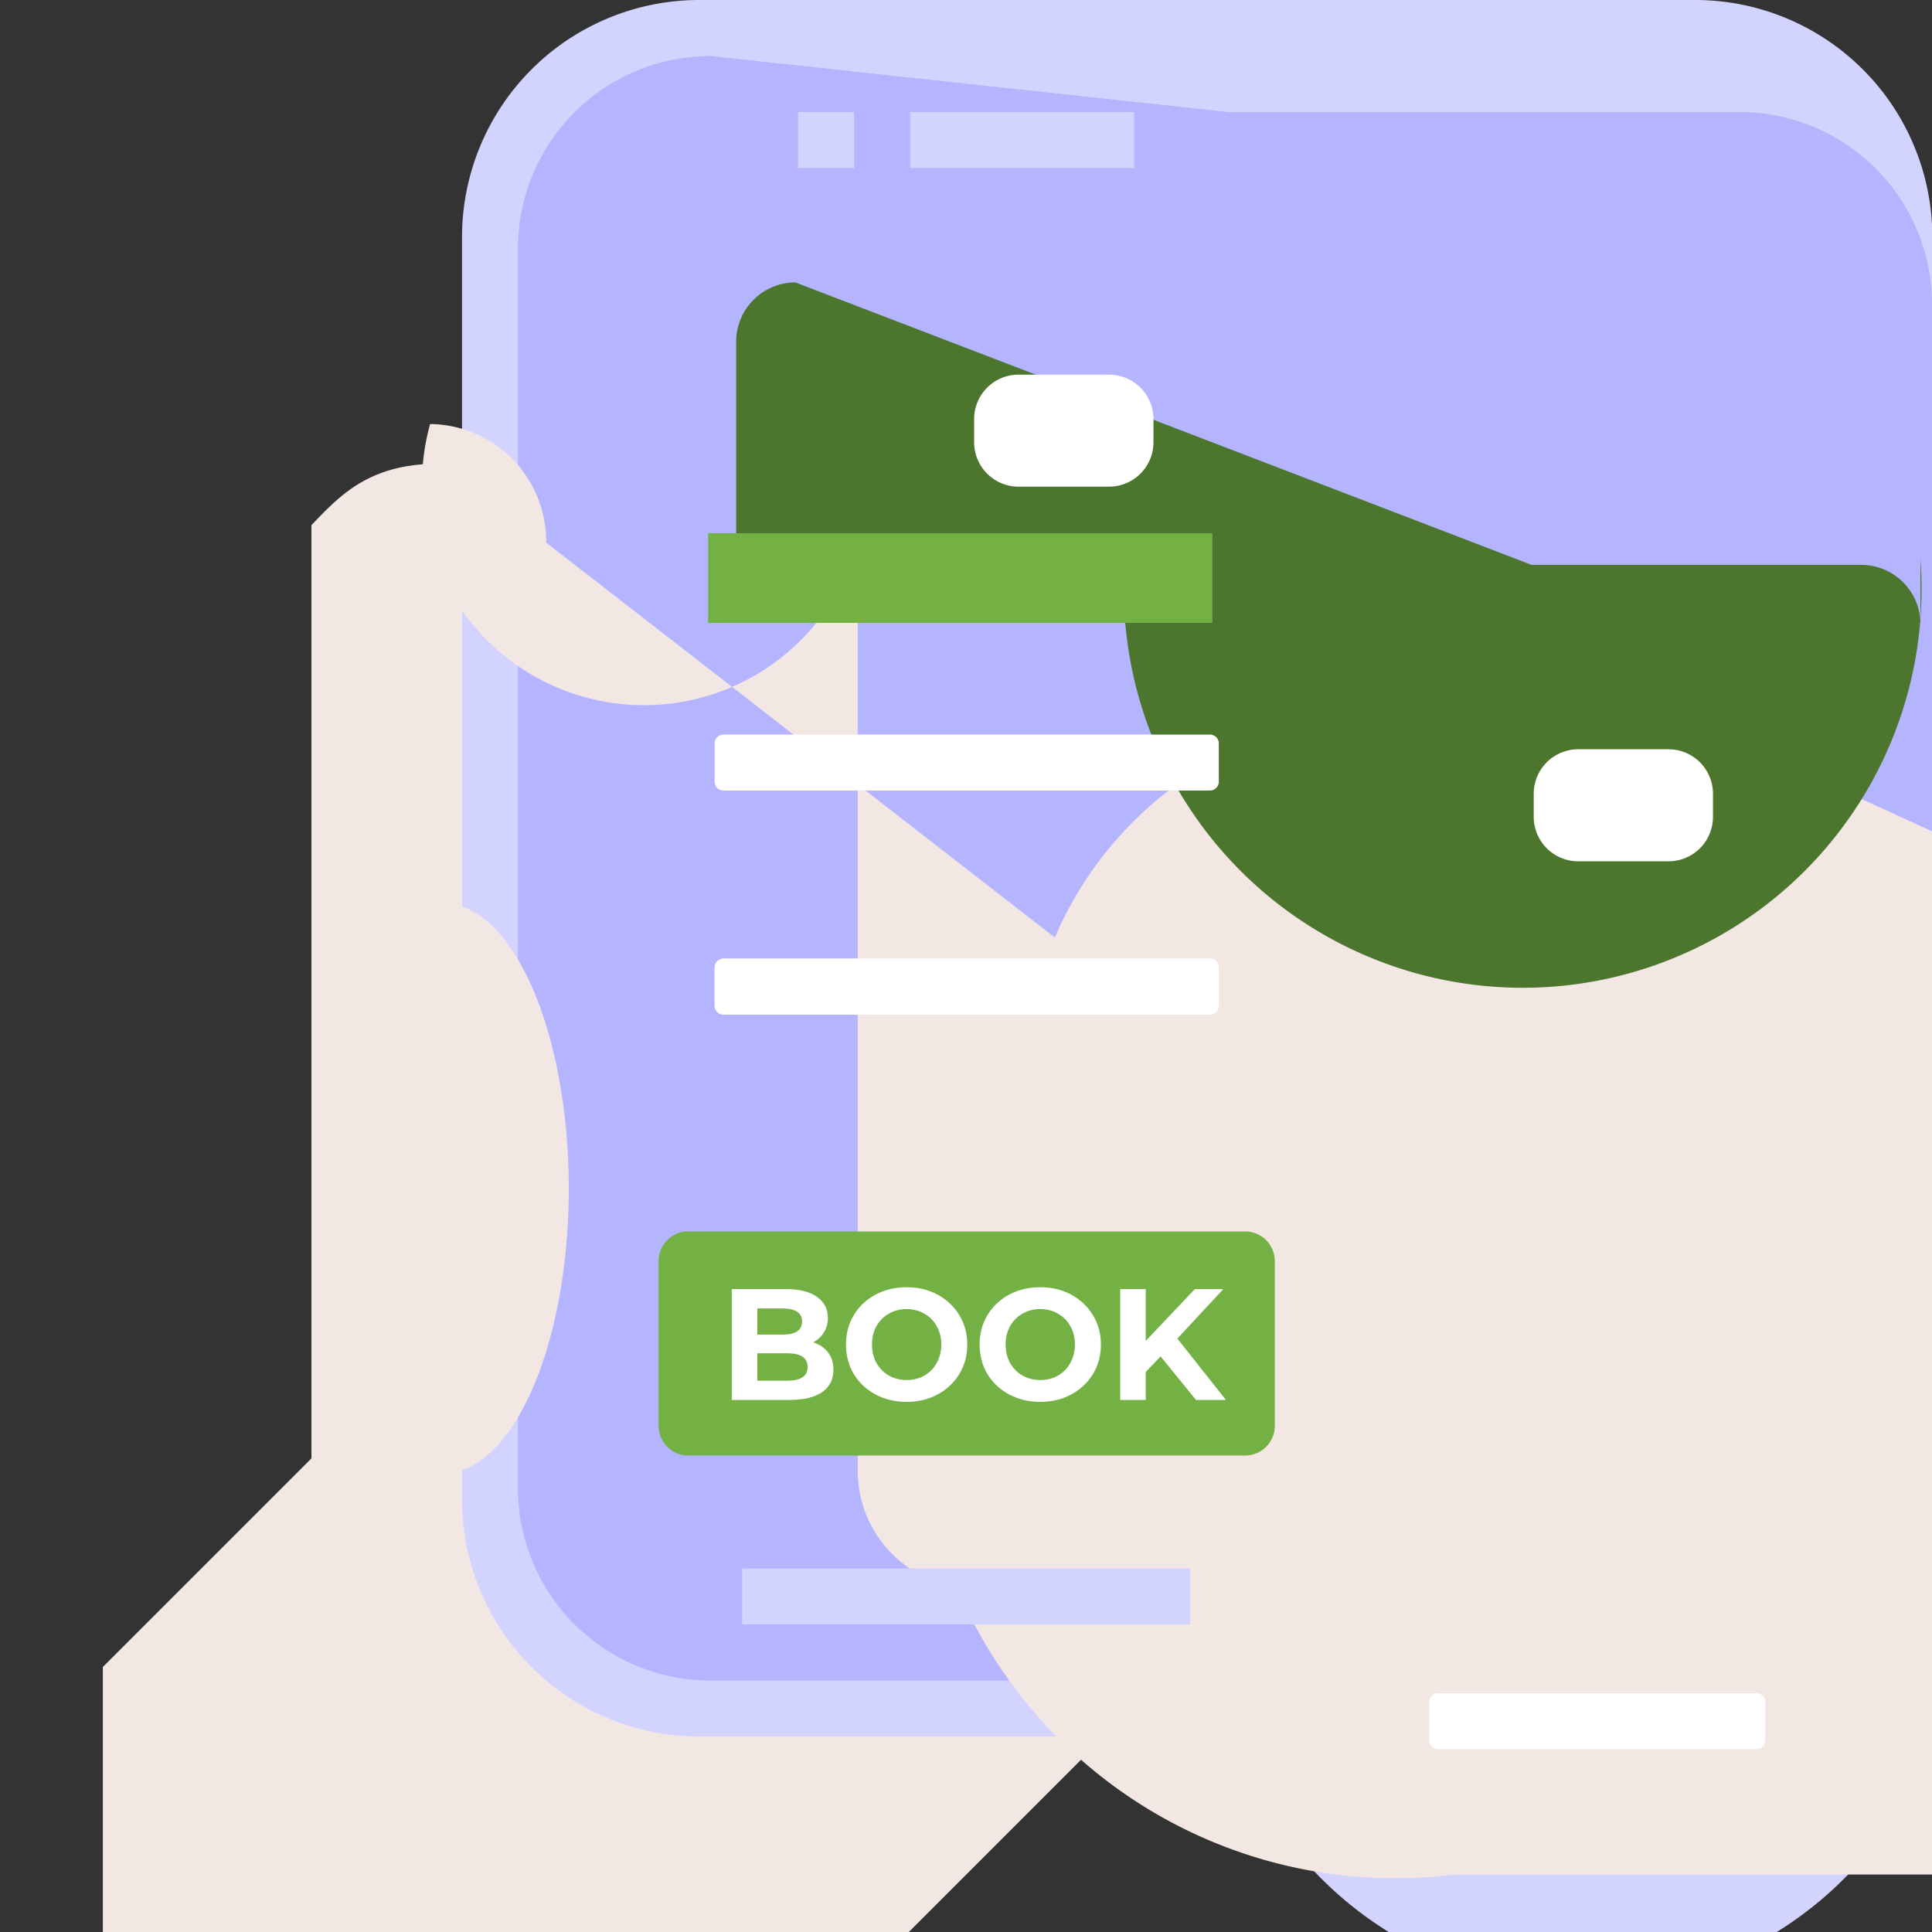 <?xml version="1.0" encoding="UTF-8" standalone="no"?>
<!-- Created with Inkscape (http://www.inkscape.org/) -->

<svg
   width="651.78"
   height="651.78"
   viewBox="0 0 172.45 172.45"
   version="1.1"
   id="svg10936"
   sodipodi:docname="ikonkasystemrezerwacji_nowekolory.svg"
   inkscape:version="1.1 (c68e22c387, 2021-05-23)"
   xmlns:inkscape="http://www.inkscape.org/namespaces/inkscape"
   xmlns:sodipodi="http://sodipodi.sourceforge.net/DTD/sodipodi-0.dtd"
   xmlns="http://www.w3.org/2000/svg"
   xmlns:svg="http://www.w3.org/2000/svg">
  <rect x="0" y="0" width="172.45" height="172.45" fill="#333333" stroke="none"/>
  <sodipodi:namedview
     id="namedview34"
     pagecolor="#ffffff"
     bordercolor="#666666"
     borderopacity="1.0"
     inkscape:pageshadow="2"
     inkscape:pageopacity="0.0"
     inkscape:pagecheckerboard="0"
     showgrid="false"
     inkscape:zoom="0.29597037"
     inkscape:cx="353.07588"
     inkscape:cy="-18.582941"
     inkscape:window-width="1335"
     inkscape:window-height="1081"
     inkscape:window-x="2760"
     inkscape:window-y="211"
     inkscape:window-maximized="0"
     inkscape:current-layer="svg10936"
     units="px" />
  <defs
     id="defs10933">
    <rect
       x="130.871"
       y="20.238"
       width="97.141"
       height="143.013"
       id="rect323232-74-3-8-6-7-7-3-7-6" />
  </defs>
  <g
     id="layer1"
     transform="matrix(10,0,0,10,6.203869e-5,0)">
    <path
       style="fill:#f3e7e4;fill-opacity:1;stroke:none;stroke-width:0.265px;stroke-linecap:butt;stroke-linejoin:miter;stroke-opacity:1"
       d="m 2.78,4.687 c 0,0 0,8.33 0,8.33 0,0 -1.862,1.862 -1.862,1.862 0,0 0,2.366 0,2.366 0,0 7.194,0 7.194,0 0,0 1.767,-1.767 1.767,-1.767 0,0 0,-9.119 0,-9.119 C 7.86,5.438 5.841,4.516 4.657,4.237 3.473,3.958 3.127,4.323 2.78,4.687 Z"
       id="path898-7-6-3-9-8-9-1-4-0" />
    <path
       style="fill:#d3d3ff;fill-opacity:1;fill-rule:evenodd;stroke:none;stroke-width:0.94;stroke-linecap:round"
       id="rect3388-8-5-4-4-7-7-33-6-6"
       width="9"
       height="15.5"
       x="4.124"
       y="0"
       d="m 6.24,0 h 4.767 a 2.117,2.117 45 0 1 2.117,2.117 V 13.383 A 2.117,2.117 135 0 1 11.007,15.5 H 6.24 A 2.117,2.117 45 0 1 4.124,13.383 V 2.117 A 2.117,2.117 135 0 1 6.24,0 Z" />
    <path
       style="fill:#b4b4ff;fill-opacity:1;fill-rule:evenodd;stroke:none;stroke-width:0.94;stroke-linecap:round"
       id="rect3388-8-5-4-4-7-7-3-5-3-9"
       width="8"
       height="14.5"
       x="4.623"
       y="0.5"
       d="m 6.343,0.5 h 4.56 a 1.72,1.72 45 0 1 1.72,1.72 V 13.281 a 1.72,1.72 135 0 1 -1.72,1.72 H 6.343 A 1.72,1.72 45 0 1 4.623,13.281 V 2.22 A 1.72,1.72 135 0 1 6.343,0.5 Z" />
    <path
       style="fill:#f3e7e4;fill-opacity:1;fill-rule:evenodd;stroke:none;stroke-width:0.94;stroke-linecap:round;stroke-opacity:1"
       id="rect4697-3-9-9-4-6-2-03-8-7-4"
       width="6.606"
       height="2.094"
       x="3.785"
       y="-4.875"
       transform="rotate(90)"
       d="m 4.843,-4.875 h 4.49 a 1.058,1.058 45 0 1 1.058,1.058 1.047,1.047 135.608 0 1 -1.058,1.036 H 4.843 A 1.058,1.058 45 0 1 3.785,-3.839 1.047,1.047 135.608 0 1 4.843,-4.875 Z" />
    <ellipse
       style="fill:#f3e7e4;fill-opacity:1;fill-rule:evenodd;stroke:none;stroke-width:1.242;stroke-linecap:round;stroke-opacity:1"
       id="path3284-2-8-8-1-9-8-5-9-8"
       cx="3.951"
       cy="10.608"
       rx="1.126"
       ry="2.547" />
    <path
       style="fill:#f3e7e4;fill-opacity:1;fill-rule:evenodd;stroke:none;stroke-width:0.94;stroke-linecap:round;stroke-opacity:1"
       id="rect4697-6-6-0-5-7-31-9-4-2-9-1-2-7-9"
       width="3"
       height="2"
       x="11.924"
       y="9.266"
       d="m 12.982,9.266 h 0.883 a 1.058,1.058 45 0 1 1.058,1.058 1.002,1.002 138.338 0 1 -1.058,0.942 h -0.883 a 1.058,1.058 45 0 1 -1.058,-1.058 1.002,1.002 138.338 0 1 1.058,-0.942 z" />
    <path
       style="fill:#f3e7e4;fill-opacity:1;fill-rule:evenodd;stroke:none;stroke-width:0.94;stroke-linecap:round;stroke-opacity:1"
       id="rect4697-6-6-0-5-7-7-6-5-7-9-0-6-8-0-0"
       width="3"
       height="2"
       x="11.924"
       y="7.366"
       d="m 12.982,7.366 h 0.883 a 1.058,1.058 45 0 1 1.058,1.058 1.002,1.002 138.338 0 1 -1.058,0.942 H 12.982 A 1.058,1.058 45 0 1 11.924,8.308 1.002,1.002 138.338 0 1 12.982,7.366 Z" />
    <path
       style="fill:#f3e7e4;fill-opacity:1;fill-rule:evenodd;stroke:none;stroke-width:0.94;stroke-linecap:round;stroke-opacity:1"
       id="rect4697-6-6-0-5-7-3-4-3-9-9-5-9-4-5-9"
       width="3"
       height="2"
       x="11.924"
       y="5.466"
       d="m 12.982,5.466 h 0.883 a 1.058,1.058 45 0 1 1.058,1.058 1.002,1.002 138.338 0 1 -1.058,0.942 H 12.982 A 1.058,1.058 45 0 1 11.924,6.408 1.002,1.002 138.338 0 1 12.982,5.466 Z" />
    <path
       style="fill:#73b144;fill-opacity:1;fill-rule:evenodd;stroke:none;stroke-width:1.983;stroke-linecap:round;stroke-opacity:1"
       id="rect7080-9-7-5-6-2-1-92-9-6-7"
       width="5.5"
       height="2"
       x="5.879"
       y="10.992"
       d="M 6.144,10.992 H 11.114 a 0.265,0.265 45 0 1 0.265,0.265 v 1.471 A 0.265,0.265 135 0 1 11.114,12.992 H 6.144 A 0.265,0.265 45 0 1 5.879,12.727 v -1.471 a 0.265,0.265 135 0 1 0.265,-0.265 z" />
    <g
       aria-label="BOOK"
       transform="matrix(0.265,0,0,0.265,-28.266,5.834)"
       id="text323230-4-2-2-2-9-1-5-2-5"
       style="font-weight:bold;font-size:5.333px;line-height:1.25;font-family:Montserrat;-inkscape-font-specification:'Montserrat, Bold';letter-spacing:0px;word-spacing:0px;white-space:pre;shape-inside:url(#rect323232-74-3-8-6-7-7-3-7-6)">
      <path
         d="m 134.055,23.199 q 0.32,0.101 0.501,0.341 0.181,0.235 0.181,0.581 0,0.491 -0.384,0.757 -0.379,0.261 -1.109,0.261 h -1.931 v -3.733 h 1.824 q 0.683,0 1.045,0.261 0.368,0.261 0.368,0.709 0,0.272 -0.133,0.485 -0.128,0.213 -0.363,0.336 z m -1.883,-1.141 v 0.88 h 0.859 q 0.32,0 0.485,-0.112 0.165,-0.112 0.165,-0.331 0,-0.219 -0.165,-0.325 -0.165,-0.112 -0.485,-0.112 z m 1.008,2.432 q 0.341,0 0.512,-0.112 0.176,-0.112 0.176,-0.347 0,-0.464 -0.688,-0.464 h -1.008 v 0.923 z"
         style="fill:#ffffff"
         id="path851" />
      <path
         d="m 137.202,25.204 q -0.581,0 -1.051,-0.251 -0.464,-0.251 -0.731,-0.688 -0.261,-0.443 -0.261,-0.992 0,-0.549 0.261,-0.987 0.267,-0.443 0.731,-0.693 0.469,-0.251 1.051,-0.251 0.581,0 1.045,0.251 0.464,0.251 0.731,0.693 0.267,0.437 0.267,0.987 0,0.549 -0.267,0.992 -0.267,0.437 -0.731,0.688 -0.464,0.251 -1.045,0.251 z m 0,-0.736 q 0.331,0 0.597,-0.149 0.267,-0.155 0.416,-0.427 0.155,-0.272 0.155,-0.619 0,-0.347 -0.155,-0.619 -0.149,-0.272 -0.416,-0.421 -0.267,-0.155 -0.597,-0.155 -0.331,0 -0.597,0.155 -0.267,0.149 -0.421,0.421 -0.149,0.272 -0.149,0.619 0,0.347 0.149,0.619 0.155,0.272 0.421,0.427 0.267,0.149 0.597,0.149 z"
         style="fill:#ffffff"
         id="path853" />
      <path
         d="m 141.703,25.204 q -0.581,0 -1.051,-0.251 -0.464,-0.251 -0.731,-0.688 -0.261,-0.443 -0.261,-0.992 0,-0.549 0.261,-0.987 0.267,-0.443 0.731,-0.693 0.469,-0.251 1.051,-0.251 0.581,0 1.045,0.251 0.464,0.251 0.731,0.693 0.267,0.437 0.267,0.987 0,0.549 -0.267,0.992 -0.267,0.437 -0.731,0.688 -0.464,0.251 -1.045,0.251 z m 0,-0.736 q 0.331,0 0.597,-0.149 0.267,-0.155 0.416,-0.427 0.155,-0.272 0.155,-0.619 0,-0.347 -0.155,-0.619 -0.149,-0.272 -0.416,-0.421 -0.267,-0.155 -0.597,-0.155 -0.331,0 -0.597,0.155 -0.267,0.149 -0.421,0.421 -0.149,0.272 -0.149,0.619 0,0.347 0.149,0.619 0.155,0.272 0.421,0.427 0.267,0.149 0.597,0.149 z"
         style="fill:#ffffff"
         id="path855" />
      <path
         d="m 145.756,23.673 -0.501,0.523 v 0.944 h -0.859 v -3.733 h 0.859 v 1.744 l 1.653,-1.744 h 0.96 l -1.547,1.664 1.637,2.069 h -1.008 z"
         style="fill:#ffffff"
         id="path857" />
    </g>
    <path
       style="fill:#f3e7e4;fill-opacity:1;fill-rule:evenodd;stroke:none;stroke-width:0.94;stroke-linecap:round;stroke-opacity:1"
       id="rect4697-6-6-0-5-5-9-9-1-4-7-4-2-3"
       width="3"
       height="2"
       x="11.924"
       y="11.166"
       d="m 12.982,11.166 h 0.883 a 1.058,1.058 45 0 1 1.058,1.058 1.002,1.002 138.338 0 1 -1.058,0.942 h -0.883 a 1.058,1.058 45 0 1 -1.058,-1.058 1.002,1.002 138.338 0 1 1.058,-0.942 z" />
    <rect
       style="fill:#d3d3ff;fill-opacity:1;fill-rule:evenodd;stroke:none;stroke-width:0.298;stroke-linecap:round;stroke-opacity:1"
       id="rect6941-5-0-8-2-8-1-3-4-7-6"
       width="0.5"
       height="0.5"
       x="7.124"
       y="1" />
    <rect
       style="fill:#ffff00;fill-opacity:0;fill-rule:evenodd;stroke:none;stroke-width:0.298;stroke-linecap:round;stroke-opacity:1"
       id="rect6941-5-7-0-4-9-3-0-1-3-3-9"
       width="0.5"
       height="0.5"
       x="8.124"
       y="0.5" />
    <rect
       style="fill:#d3d3ff;fill-opacity:1;fill-rule:evenodd;stroke:none;stroke-width:0.597;stroke-linecap:round;stroke-opacity:1"
       id="rect6941-5-75-8-8-9-3-3-0-1-9-4"
       width="2"
       height="0.5"
       x="8.124"
       y="1" />
    <rect
       style="fill:#d3d3ff;fill-opacity:1;fill-rule:evenodd;stroke:none;stroke-width:0.844;stroke-linecap:round;stroke-opacity:1"
       id="rect6941-5-75-2-7-9-4-0-0-3-7-0-1"
       width="4"
       height="0.5"
       x="6.624"
       y="14" />
    <path
       style="fill:#4c752d;fill-opacity:1;fill-rule:evenodd;stroke-width:0.949;stroke-linecap:round"
       id="rect5108-3-4-3-8-0-2-0"
       width="4"
       height="3"
       x="6.571"
       y="2.521"
       d="m 7.1,2.521 h 2.942 a 0.529,0.529 45 0 1 0.529,0.529 V 4.992 A 0.529,0.529 135 0 1 10.041,5.521 H 7.1 A 0.529,0.529 45 0 1 6.571,4.992 V 3.05 A 0.529,0.529 135 0 1 7.1,2.521 Z" />
    <path
       style="fill:#ffffff;fill-opacity:1;fill-rule:evenodd;stroke-width:0.94;stroke-linecap:round"
       id="rect4944-1-5-6-9-9-3-9-6"
       width="1.6"
       height="1"
       x="6.845"
       y="3.344"
       d="m 7.242,3.344 h 0.806 a 0.397,0.397 45 0 1 0.397,0.397 v 0.206 a 0.397,0.397 135 0 1 -0.397,0.397 h -0.806 a 0.397,0.397 45 0 1 -0.397,-0.397 v -0.206 a 0.397,0.397 135 0 1 0.397,-0.397 z" />
    <path
       style="fill:#ffffff;fill-opacity:1;fill-rule:evenodd;stroke-width:0.94;stroke-linecap:round"
       id="rect4944-0-9-7-8-6-4-1"
       width="1.6"
       height="1"
       x="8.695"
       y="3.344"
       d="M 9.092,3.344 H 9.899 a 0.397,0.397 45 0 1 0.397,0.397 v 0.206 A 0.397,0.397 135 0 1 9.899,4.344 H 9.092 a 0.397,0.397 45 0 1 -0.397,-0.397 v -0.206 a 0.397,0.397 135 0 1 0.397,-0.397 z" />
    <g
       id="g5033-4-9-0-4-2-9-9"
       transform="translate(-95.407,-154.634)"
       style="fill:#00a541;fill-opacity:1">
      <g
         id="g4450-6-0-8-6-7-8-6"
         transform="translate(121.326,143.803)"
         style="fill:#00a541;fill-opacity:1">
        <rect
           style="fill:#73b144;fill-opacity:1;fill-rule:evenodd;stroke-width:0.743;stroke-linecap:round"
           id="rect3807-3-0-4-7-7-9-1"
           width="4.5"
           height="0.8"
           x="-19.598"
           y="15.591" />
        <path
           style="fill:#73b144;fill-opacity:1;fill-rule:evenodd;stroke-width:0.96;stroke-linecap:round"
           id="rect3807-6-6-8-5-3-7-8-7"
           width="4.5"
           height="1.7"
           x="-19.598"
           y="14.691"
           d="m -18.804,14.691 h 2.913 a 0.794,0.794 45 0 1 0.794,0.794 v 0.113 a 0.794,0.794 135 0 1 -0.794,0.794 h -2.913 a 0.794,0.794 45 0 1 -0.794,-0.794 v -0.113 a 0.794,0.794 135 0 1 0.794,-0.794 z" />
      </g>
    </g>
    <path
       style="fill:#ffffff;fill-opacity:1;fill-rule:evenodd;stroke:none;stroke-width:0.94;stroke-linecap:round;stroke-opacity:1"
       id="rect7080-7-5-3-3-2-0-4-1-2"
       width="4.5"
       height="0.5"
       x="6.379"
       y="6.557"
       d="M 6.458,6.557 H 10.8 a 0.079,0.079 45 0 1 0.079,0.079 v 0.341 a 0.079,0.079 135 0 1 -0.079,0.079 H 6.458 a 0.079,0.079 45 0 1 -0.079,-0.079 v -0.341 a 0.079,0.079 135 0 1 0.079,-0.079 z" />
    <path
       style="fill:#ffffff;fill-opacity:1;fill-rule:evenodd;stroke:none;stroke-width:0.825;stroke-linecap:round;stroke-opacity:1"
       id="rect7080-4-3-3-4-5-9-0-7-9-6"
       width="3"
       height="0.5"
       x="6.379"
       y="7.557"
       d="m 6.458,7.557 h 2.841 a 0.079,0.079 45 0 1 0.079,0.079 v 0.341 a 0.079,0.079 135 0 1 -0.079,0.079 h -2.841 a 0.079,0.079 45 0 1 -0.079,-0.079 v -0.341 a 0.079,0.079 135 0 1 0.079,-0.079 z" />
    <path
       style="fill:#ffffff;fill-opacity:1;fill-rule:evenodd;stroke:none;stroke-width:0.91;stroke-linecap:round;stroke-opacity:1"
       id="rect7080-3-4-7-6-9-3-2-7-2-3"
       width="4.5"
       height="0.5"
       x="6.379"
       y="8.557"
       d="M 6.458,8.557 H 10.8 a 0.079,0.079 45 0 1 0.079,0.079 v 0.341 a 0.079,0.079 135 0 1 -0.079,0.079 H 6.458 a 0.079,0.079 45 0 1 -0.079,-0.079 v -0.341 a 0.079,0.079 135 0 1 0.079,-0.079 z" />
    <path
       style="fill:#ffffff;fill-opacity:1;fill-rule:evenodd;stroke:none;stroke-width:0.91;stroke-linecap:round;stroke-opacity:1"
       id="rect7080-3-4-7-6-9-3-2-7-2-3-5"
       width="4.5"
       height="0.5"
       x="6.379"
       y="8.557"
       d="M 6.458,8.557 H 10.8 a 0.079,0.079 45 0 1 0.079,0.079 v 0.341 a 0.079,0.079 135 0 1 -0.079,0.079 H 6.458 a 0.079,0.079 45 0 1 -0.079,-0.079 v -0.341 a 0.079,0.079 135 0 1 0.079,-0.079 z" />
  </g>
</svg>
